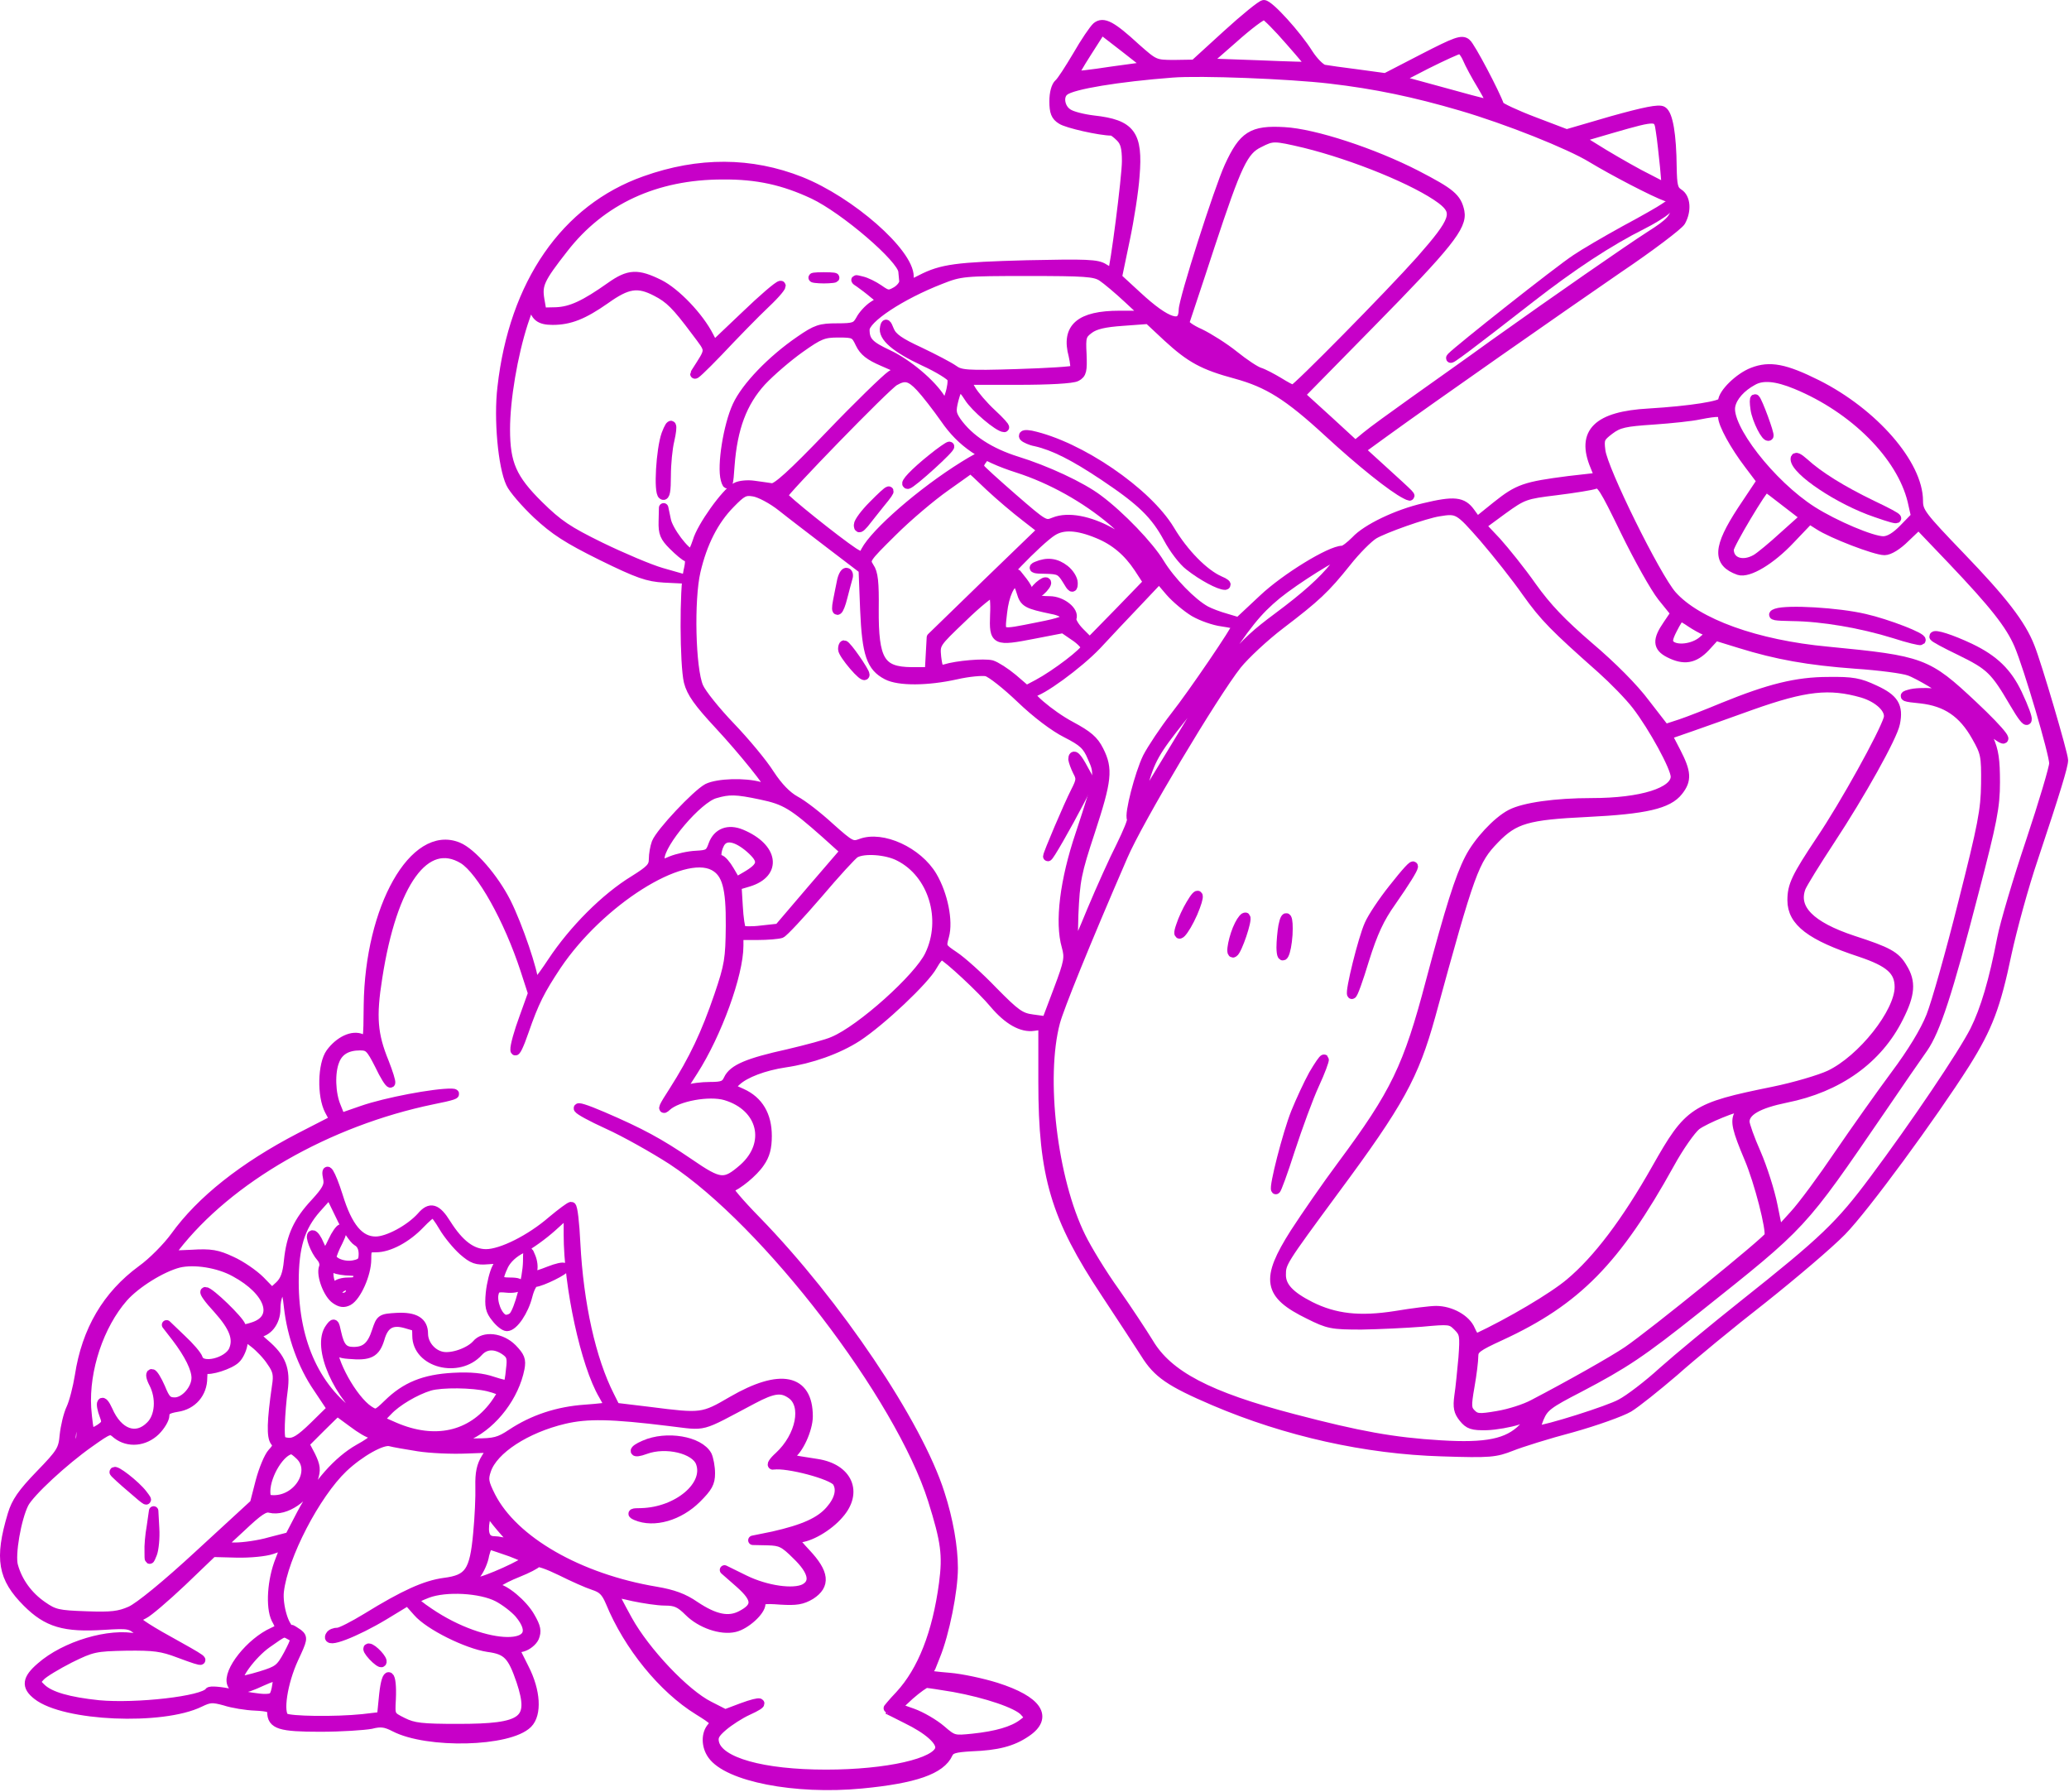 <?xml version="1.0" encoding="UTF-8" standalone="no"?>
<!DOCTYPE svg PUBLIC "-//W3C//DTD SVG 1.1//EN" "http://www.w3.org/Graphics/SVG/1.1/DTD/svg11.dtd">
<svg width="100%" height="100%" viewBox="0 0 656 568" version="1.1" xmlns="http://www.w3.org/2000/svg" xmlns:xlink="http://www.w3.org/1999/xlink" xml:space="preserve" xmlns:serif="http://www.serif.com/" style="fill-rule:evenodd;clip-rule:evenodd;stroke-linejoin:round;stroke-miterlimit:2;">
    <g transform="matrix(0.1,0,0,-0.1,-20.785,782.5)">
        <path d="M4098,7715L3995,7621L3932,7620C3869,7620 3868,7621 3809,7673C3732,7744 3706,7757 3685,7740C3676,7732 3648,7691 3624,7649C3599,7607 3573,7566 3565,7560C3556,7552 3550,7530 3550,7504C3550,7470 3555,7457 3573,7446C3590,7434 3696,7410 3733,7410C3737,7410 3749,7401 3760,7390C3775,7375 3780,7357 3780,7314C3780,7263 3742,6970 3735,6962C3733,6960 3721,6966 3708,6974C3687,6988 3653,6989 3464,6985C3241,6979 3194,6973 3128,6939L3090,6920L3090,6948C3090,7024 2904,7187 2746,7250C2589,7312 2424,7313 2253,7252C2001,7163 1837,6926 1800,6597C1788,6497 1802,6346 1827,6293C1835,6275 1873,6231 1911,6195C1967,6143 2007,6117 2116,6063C2232,6006 2262,5996 2314,5993L2375,5990L2305,6010C2267,6021 2180,6058 2112,6091C2008,6142 1978,6162 1916,6223C1831,6307 1810,6355 1810,6464C1810,6559 1834,6700 1867,6802C1887,6863 1895,6879 1898,6860C1904,6822 1919,6810 1960,6810C2014,6810 2057,6827 2127,6876C2197,6926 2230,6931 2288,6901C2331,6879 2352,6858 2414,6775C2463,6709 2463,6722 2413,6643C2403,6628 2435,6658 2485,6710C2534,6762 2601,6831 2635,6863C2668,6894 2689,6920 2683,6920C2676,6920 2626,6877 2571,6824L2471,6729L2456,6758C2424,6821 2350,6898 2298,6924C2229,6958 2202,6957 2144,6916C2062,6858 2019,6838 1971,6836L1926,6835L1919,6875C1911,6923 1919,6941 1995,7038C2114,7191 2286,7271 2499,7271C2609,7272 2693,7253 2787,7209C2886,7162 3068,7006 3071,6965C3072,6957 3073,6942 3074,6933C3074,6923 3063,6909 3049,6901C3026,6888 3021,6889 2994,6908C2978,6919 2954,6931 2940,6934C2917,6940 2917,6939 2934,6928C2944,6921 2964,6906 2978,6894L3004,6873L2976,6855C2961,6845 2943,6825 2936,6811C2923,6788 2916,6785 2862,6785C2809,6785 2796,6781 2744,6745C2655,6684 2573,6599 2545,6538C2516,6475 2496,6348 2508,6305C2515,6280 2518,6287 2522,6350C2531,6468 2561,6549 2622,6616C2651,6647 2706,6694 2744,6721C2806,6765 2819,6770 2866,6770C2916,6770 2920,6768 2935,6736C2947,6711 2965,6697 3007,6679L3064,6654L3033,6635C3017,6624 2929,6539 2839,6445C2719,6320 2670,6276 2655,6278C2644,6280 2619,6283 2599,6286C2579,6289 2553,6287 2541,6280C2510,6264 2432,6155 2419,6109C2412,6088 2404,6070 2400,6070C2382,6070 2326,6143 2320,6177L2312,6215L2311,6172C2310,6135 2315,6123 2342,6096C2360,6078 2380,6061 2387,6059C2396,6056 2397,6044 2390,6015C2377,5959 2378,5718 2391,5664C2400,5629 2422,5598 2488,5527C2565,5444 2650,5338 2650,5326C2650,5324 2635,5326 2618,5331C2569,5345 2483,5342 2451,5326C2416,5307 2302,5186 2289,5153C2284,5140 2280,5116 2280,5101C2280,5077 2270,5067 2219,5035C2127,4979 2026,4877 1959,4776C1920,4717 1900,4694 1900,4708C1900,4743 1850,4890 1813,4964C1774,5041 1704,5122 1660,5140C1521,5197 1380,4947 1376,4639C1375,4524 1375,4523 1354,4532C1326,4545 1284,4525 1256,4487C1230,4451 1228,4351 1252,4305L1268,4275L1159,4219C980,4126 845,4019 763,3905C739,3872 692,3824 657,3799C548,3719 482,3608 460,3463C454,3426 442,3379 433,3360C424,3341 415,3303 412,3275C408,3229 402,3219 335,3150C278,3091 259,3063 247,3023C205,2883 216,2823 294,2745C358,2681 412,2665 537,2673C619,2678 622,2677 652,2650L683,2621L641,2631C556,2650 414,2608 337,2540C293,2502 290,2479 326,2451C412,2383 722,2370 841,2428C872,2443 881,2444 921,2433C945,2425 989,2418 1017,2417C1059,2415 1070,2411 1070,2398C1070,2358 1096,2350 1223,2350C1290,2350 1362,2355 1384,2359C1415,2367 1430,2365 1459,2350C1563,2296 1822,2302 1881,2361C1911,2391 1907,2464 1870,2536C1854,2568 1840,2596 1840,2596C1840,2597 1851,2601 1865,2604C1879,2608 1896,2621 1902,2634C1910,2654 1908,2666 1889,2699C1866,2740 1806,2790 1780,2790C1753,2790 1792,2817 1850,2840C1880,2852 1907,2866 1910,2871C1914,2876 1947,2864 1986,2845C2024,2826 2071,2805 2090,2799C2118,2790 2129,2779 2143,2746C2200,2607 2310,2472 2422,2403C2475,2370 2479,2366 2465,2350C2446,2329 2446,2290 2466,2262C2515,2192 2729,2150 2939,2170C3108,2186 3191,2215 3214,2266C3221,2281 3235,2285 3288,2288C3369,2291 3417,2303 3461,2333C3533,2381 3498,2434 3366,2476C3321,2490 3255,2504 3218,2507C3180,2510 3150,2514 3150,2515C3150,2516 3161,2543 3174,2576C3203,2647 3230,2782 3230,2854C3230,2920 3215,3007 3188,3090C3118,3311 2860,3694 2606,3955C2552,4010 2513,4056 2519,4058C2546,4067 2597,4109 2617,4139C2634,4163 2640,4187 2640,4224C2640,4289 2613,4335 2560,4359L2520,4377L2543,4398C2570,4423 2630,4446 2697,4456C2779,4468 2864,4498 2926,4538C3002,4588 3140,4718 3165,4764C3176,4784 3189,4799 3195,4797C3212,4791 3323,4688 3360,4643C3404,4591 3448,4566 3486,4572L3515,4576L3515,4395C3515,4097 3554,3966 3714,3725C3765,3648 3821,3562 3839,3534C3878,3471 3917,3444 4057,3384C4287,3286 4539,3230 4780,3223C4933,3218 4949,3220 5000,3240C5030,3252 5116,3279 5192,3299C5267,3320 5348,3349 5372,3363C5395,3377 5460,3429 5516,3477C5571,3526 5697,3630 5796,3707C5894,3785 6007,3881 6047,3922C6118,3994 6335,4290 6439,4454C6511,4569 6536,4635 6571,4803C6588,4881 6625,5017 6655,5105C6726,5318 6750,5397 6750,5415C6750,5434 6666,5720 6644,5774C6616,5846 6557,5922 6423,6061C6300,6189 6290,6202 6290,6237C6290,6353 6148,6516 5969,6606C5867,6657 5819,6666 5765,6645C5723,6629 5670,6578 5670,6552C5670,6539 5568,6523 5436,6515C5273,6506 5220,6454 5265,6347L5279,6312L5182,6301C5043,6283 5022,6276 4953,6221L4891,6171L4870,6200C4845,6235 4819,6238 4723,6215C4637,6195 4541,6149 4506,6111C4489,6094 4471,6080 4464,6080C4426,6080 4284,5993 4213,5926L4135,5853L4095,5865C4073,5871 4044,5882 4031,5889C3987,5913 3920,5982 3885,6039C3852,6094 3760,6190 3690,6242C3636,6283 3523,6335 3432,6363C3346,6390 3281,6432 3241,6488C3224,6513 3223,6522 3232,6558C3238,6581 3246,6600 3250,6600C3255,6600 3268,6584 3280,6565C3299,6534 3374,6470 3392,6470C3396,6470 3378,6490 3352,6514C3326,6538 3297,6572 3287,6589L3269,6620L3435,6620C3532,6620 3609,6624 3621,6631C3638,6640 3640,6650 3638,6702C3635,6757 3637,6764 3661,6782C3680,6796 3709,6803 3768,6807L3849,6813L3910,6756C3983,6689 4023,6667 4127,6639C4229,6611 4293,6571 4420,6454C4522,6360 4623,6279 4665,6258C4689,6246 4687,6248 4588,6338L4521,6399L4594,6452C4747,6563 5158,6850 5337,6973C5441,7043 5530,7111 5537,7123C5556,7157 5553,7198 5530,7212C5513,7223 5510,7236 5509,7295C5508,7398 5497,7462 5479,7473C5468,7480 5423,7471 5319,7442L5175,7400L5070,7440C5012,7462 4964,7485 4962,7490C4949,7528 4870,7678 4857,7688C4843,7700 4824,7693 4721,7640L4601,7578L4513,7590C4465,7596 4416,7603 4405,7605C4394,7608 4372,7630 4356,7655C4319,7714 4232,7810 4215,7810C4208,7810 4155,7767 4098,7715ZM4298,7695C4337,7651 4367,7614 4367,7614C4366,7613 4289,7615 4197,7619L4029,7625L4117,7702C4165,7745 4210,7779 4217,7777C4223,7776 4260,7739 4298,7695ZM3732,7599C3668,7589 3614,7583 3612,7585C3610,7587 3629,7620 3654,7659L3700,7731L3775,7673L3849,7615L3732,7599ZM4860,7640C4867,7623 4888,7584 4907,7553C4925,7522 4939,7496 4937,7494C4935,7492 4887,7504 4830,7520C4772,7536 4705,7554 4680,7561L4635,7572L4730,7621C4782,7647 4830,7669 4836,7669C4842,7670 4853,7656 4860,7640ZM4424,7575C4570,7558 4693,7532 4840,7489C4987,7446 5185,7367 5255,7324C5323,7283 5451,7216 5493,7201C5512,7194 5520,7183 5520,7167C5520,7135 5504,7118 5439,7077C5375,7036 5144,6876 4945,6734C4868,6678 4753,6597 4690,6552C4627,6507 4559,6458 4540,6442L4505,6413L4418,6493L4330,6573L4553,6800C4799,7050 4845,7108 4836,7154C4827,7198 4807,7214 4699,7270C4561,7341 4374,7402 4280,7407C4178,7413 4150,7395 4105,7297C4072,7225 3960,6875 3960,6842C3959,6783 3908,6799 3813,6887L3750,6945L3775,7065C3789,7131 3803,7222 3806,7267C3817,7399 3793,7431 3675,7444C3642,7448 3605,7457 3593,7466C3568,7482 3562,7522 3583,7537C3607,7557 3755,7581 3925,7594C4014,7601 4295,7590 4424,7575ZM5473,7408C5477,7384 5482,7334 5486,7297L5492,7228L5434,7258C5401,7274 5338,7310 5293,7337L5212,7387L5318,7418C5464,7460 5466,7460 5473,7408ZM4345,7371C4503,7332 4699,7252 4778,7193C4832,7152 4823,7126 4712,7000C4614,6890 4318,6590 4308,6590C4303,6590 4283,6601 4262,6614C4242,6626 4214,6641 4201,6645C4188,6649 4152,6673 4121,6698C4090,6723 4041,6754 4012,6768C3982,6781 3961,6797 3964,6803C3966,6810 4003,6919 4044,7045C4130,7305 4150,7348 4200,7372C4243,7394 4247,7394 4345,7371ZM3702,6948C3717,6938 3754,6907 3785,6878L3842,6825L3758,6825C3632,6825 3587,6786 3611,6698C3616,6676 3618,6655 3615,6652C3611,6648 3529,6643 3432,6640C3272,6635 3253,6637 3231,6653C3217,6663 3169,6688 3123,6710C3060,6739 3037,6755 3028,6777C3019,6800 3016,6802 3013,6787C3006,6758 3047,6722 3137,6680C3183,6659 3223,6634 3226,6626C3229,6618 3226,6594 3219,6573L3207,6536L3191,6560C3161,6609 3084,6673 3024,6701C2964,6729 2950,6743 2950,6780C2950,6815 3064,6890 3190,6939C3253,6964 3264,6965 3466,6965C3648,6965 3679,6963 3702,6948ZM3991,6754C4056,6721 4127,6670 4108,6670C4083,6670 3975,6728 3950,6755C3920,6787 3928,6786 3991,6754ZM3126,6598C3143,6580 3178,6535 3204,6498C3257,6421 3322,6377 3435,6341C3541,6307 3650,6246 3735,6174C3812,6108 3887,6010 3875,5991C3864,5972 3852,5979 3845,6011C3823,6108 3640,6207 3550,6170C3521,6158 3518,6160 3420,6245C3365,6293 3317,6336 3314,6342C3311,6347 3314,6357 3320,6365C3343,6393 3313,6380 3239,6332C3103,6243 2964,6117 2948,6068C2945,6059 2936,6060 2914,6074C2861,6109 2691,6245 2690,6254C2690,6265 3017,6602 3044,6617C3077,6636 3094,6632 3126,6598ZM5903,6606C6087,6530 6236,6381 6271,6237L6282,6188L6244,6149C6219,6123 6197,6110 6179,6110C6143,6110 6025,6160 5954,6205C5822,6289 5680,6472 5695,6539C5701,6568 5728,6598 5765,6618C5796,6636 5840,6632 5903,6606ZM5670,6505C5670,6481 5708,6412 5753,6353L5793,6300L5731,6207C5654,6089 5651,6042 5721,6017C5751,6007 5822,6049 5884,6115L5945,6179L5975,6160C6016,6133 6154,6080 6183,6080C6198,6080 6224,6096 6249,6121L6291,6161L6398,6049C6530,5910 6581,5846 6609,5781C6639,5711 6720,5436 6720,5405C6720,5391 6687,5280 6646,5157C6605,5035 6564,4897 6555,4850C6529,4715 6502,4624 6469,4558C6431,4483 6280,4259 6150,4085C6042,3940 5992,3892 5735,3688C5642,3614 5527,3519 5480,3477C5434,3435 5374,3389 5347,3375C5310,3354 5110,3291 5078,3290C5075,3290 5079,3308 5088,3330C5103,3365 5116,3375 5215,3426C5358,3501 5411,3536 5588,3677C5927,3947 5917,3936 6171,4307C6228,4391 6289,4479 6306,4503C6345,4560 6383,4674 6466,4995C6525,5221 6534,5267 6534,5345C6534,5416 6530,5445 6513,5483L6491,5530L6526,5504C6593,5452 6558,5500 6463,5589C6318,5725 6303,5731 6003,5760C5776,5781 5588,5849 5509,5938C5458,5996 5290,6336 5283,6396C5278,6434 5281,6439 5311,6462C5340,6484 5360,6488 5450,6494C5508,6498 5573,6505 5595,6510C5657,6522 5670,6521 5670,6505ZM3345,6284C3378,6253 3429,6210 3459,6187L3513,6145L3337,5975L3161,5804L3158,5750L3155,5695L3098,5695C2999,5696 2978,5731 2979,5894C2980,5978 2977,6009 2964,6027C2949,6051 2950,6053 3037,6139C3085,6187 3161,6251 3205,6282C3249,6313 3285,6339 3285,6339C3286,6340 3313,6315 3345,6284ZM5478,5933L5520,5881L5495,5844C5462,5796 5463,5774 5500,5755C5547,5731 5579,5736 5615,5774L5647,5809L5725,5785C5841,5749 5941,5731 6091,5720C6166,5715 6242,5705 6261,5698C6289,5689 6380,5634 6380,5627C6380,5626 6360,5626 6335,5628C6310,5630 6277,5629 6262,5624C6239,5618 6245,5615 6298,5610C6379,5601 6432,5565 6474,5490C6503,5439 6505,5429 6504,5340C6503,5257 6494,5209 6431,4961C6392,4805 6346,4643 6330,4603C6311,4555 6270,4488 6217,4417C6171,4355 6091,4242 6039,4166C5987,4089 5923,4002 5896,3973L5846,3918L5829,4002C5820,4048 5796,4123 5776,4169C5756,4214 5740,4259 5740,4269C5740,4302 5782,4326 5870,4344C6036,4377 6162,4467 6228,4600C6265,4673 6268,4712 6240,4757C6218,4795 6194,4808 6083,4844C5947,4889 5893,4944 5918,5011C5923,5024 5965,5092 6011,5162C6106,5306 6209,5490 6217,5532C6228,5586 6213,5610 6152,5638C6103,5661 6082,5665 6005,5664C5904,5664 5817,5642 5672,5583C5624,5563 5563,5539 5536,5530L5487,5514L5425,5594C5388,5644 5318,5714 5246,5775C5159,5850 5113,5898 5065,5965C5030,6015 4979,6078 4953,6107L4904,6159L4972,6209C5037,6256 5044,6258 5142,6270C5199,6277 5254,6286 5265,6290C5283,6297 5293,6281 5361,6141C5403,6055 5455,5962 5478,5933ZM5870,6233L5931,6186L5864,6126C5827,6092 5788,6060 5776,6053C5733,6028 5690,6043 5690,6083C5690,6099 5798,6279 5807,6280C5809,6280 5837,6259 5870,6233ZM2687,6218C2717,6194 2788,6140 2844,6097L2945,6020L2950,5892C2956,5751 2970,5711 3020,5685C3058,5665 3149,5666 3239,5686C3278,5695 3322,5699 3336,5696C3351,5692 3399,5654 3444,5611C3494,5563 3551,5520 3589,5501C3642,5474 3655,5462 3671,5424C3695,5371 3694,5366 3633,5181C3583,5033 3567,4901 3589,4825C3599,4789 3597,4776 3563,4686L3526,4588L3482,4594C3443,4599 3428,4610 3356,4683C3312,4729 3256,4779 3233,4794C3193,4821 3192,4822 3202,4858C3215,4905 3198,4989 3164,5047C3118,5125 3005,5177 2937,5151C2910,5141 2904,5144 2839,5202C2801,5237 2752,5275 2729,5287C2702,5302 2675,5330 2648,5371C2626,5406 2570,5473 2524,5521C2477,5570 2432,5626 2423,5647C2398,5704 2393,5924 2414,6014C2435,6104 2471,6175 2523,6228C2560,6266 2569,6271 2598,6266C2617,6263 2657,6242 2687,6218ZM4912,6121C4955,6071 5016,5994 5048,5948C5105,5868 5137,5836 5286,5704C5324,5670 5374,5619 5397,5589C5450,5520 5520,5392 5520,5363C5520,5314 5413,5280 5255,5280C5140,5280 5040,5266 4998,5244C4954,5221 4894,5156 4867,5103C4836,5043 4805,4944 4744,4715C4672,4441 4632,4359 4462,4130C4415,4067 4348,3970 4313,3916C4219,3768 4227,3722 4358,3658C4420,3627 4431,3625 4525,3625C4580,3626 4666,3630 4716,3634C4803,3642 4808,3642 4830,3620C4851,3599 4852,3591 4847,3521C4843,3479 4838,3425 4834,3400C4829,3363 4832,3350 4848,3330C4865,3309 4876,3305 4922,3306C4951,3307 4995,3315 5020,3323C5044,3332 5066,3338 5068,3336C5070,3334 5055,3316 5036,3297C4988,3249 4921,3235 4775,3244C4625,3253 4516,3273 4310,3327C4038,3398 3911,3465 3850,3568C3831,3599 3783,3672 3743,3729C3702,3786 3654,3865 3635,3904C3545,4086 3507,4409 3554,4585C3566,4630 3647,4831 3768,5110C3816,5223 4057,5626 4130,5718C4155,5749 4217,5807 4267,5845C4381,5932 4409,5958 4477,6043C4507,6081 4546,6120 4564,6131C4596,6150 4725,6196 4770,6203C4830,6213 4834,6210 4912,6121ZM3689,6133C3743,6111 3784,6076 3818,6025L3848,5979L3756,5884L3663,5789L3632,5820C3615,5837 3603,5857 3606,5865C3615,5887 3574,5920 3536,5920C3493,5920 3470,5929 3470,5945C3470,5952 3461,5968 3451,5981L3432,6005L3408,5983C3395,5970 3377,5960 3370,5960C3353,5960 3501,6114 3545,6141C3578,6162 3624,6160 3689,6133ZM4441,6031C4402,5982 4348,5934 4258,5867C4134,5775 4100,5732 3928,5446C3868,5347 3818,5264 3815,5262C3813,5259 3820,5290 3831,5331C3854,5416 3870,5444 3954,5549C3987,5591 4038,5661 4067,5705C4158,5844 4193,5888 4256,5940C4315,5988 4446,6070 4463,6070C4468,6070 4458,6053 4441,6031ZM3994,5885C4018,5871 4058,5857 4083,5854C4109,5850 4130,5846 4130,5843C4130,5832 3990,5626 3934,5555C3899,5510 3860,5451 3846,5424C3821,5373 3787,5242 3796,5229C3799,5224 3783,5186 3762,5143C3740,5100 3699,5009 3670,4940C3642,4871 3616,4813 3613,4810C3610,4807 3610,4859 3612,4925C3617,5035 3621,5057 3665,5190C3718,5352 3722,5387 3692,5446C3676,5478 3657,5494 3603,5523C3537,5558 3453,5630 3479,5630C3505,5630 3627,5719 3685,5780C3718,5816 3776,5877 3814,5917L3883,5990L3917,5950C3936,5928 3971,5899 3994,5885ZM3446,5948C3456,5914 3464,5910 3545,5893C3568,5889 3586,5879 3588,5870C3590,5859 3569,5851 3502,5838C3371,5812 3378,5809 3386,5883C3392,5938 3411,5980 3430,5980C3434,5980 3441,5965 3446,5948ZM3362,5876C3359,5793 3363,5791 3486,5815L3579,5833L3614,5809C3634,5796 3650,5779 3650,5772C3650,5759 3556,5687 3498,5656L3462,5637L3419,5674C3395,5694 3365,5713 3352,5717C3328,5723 3242,5716 3204,5704C3185,5699 3182,5703 3177,5742C3173,5785 3173,5785 3259,5867C3306,5913 3350,5948 3355,5946C3361,5944 3364,5914 3362,5876ZM5568,5852C5583,5842 5604,5830 5615,5826C5634,5819 5634,5817 5607,5794C5577,5768 5522,5762 5503,5781C5494,5790 5496,5802 5511,5831C5522,5853 5533,5870 5536,5870C5539,5870 5554,5862 5568,5852ZM6113,5628C6166,5612 6203,5576 6195,5547C6180,5497 6056,5273 5981,5162C5903,5045 5890,5018 5890,4971C5890,4903 5949,4858 6107,4806C6199,4775 6230,4748 6230,4696C6230,4615 6112,4466 6009,4417C5979,4403 5899,4379 5830,4365C5579,4314 5563,4303 5460,4121C5364,3951 5273,3831 5186,3758C5133,3713 4996,3632 4889,3582C4885,3581 4877,3593 4870,3609C4856,3643 4807,3670 4761,3670C4744,3670 4686,3663 4633,3654C4518,3636 4440,3645 4362,3684C4297,3717 4270,3746 4270,3783C4270,3822 4271,3824 4439,4052C4645,4330 4691,4414 4744,4605C4870,5066 4882,5098 4947,5165C5009,5229 5051,5241 5239,5250C5425,5259 5497,5276 5529,5317C5557,5352 5555,5377 5522,5441L5494,5495L5569,5521C5611,5536 5697,5566 5760,5589C5932,5650 6008,5658 6113,5628ZM2621,5305C2698,5289 2722,5274 2826,5182L2887,5127L2782,5005L2677,4882L2622,4876C2592,4872 2563,4873 2559,4877C2555,4881 2550,4915 2548,4952L2544,5018L2581,5029C2673,5057 2661,5138 2558,5181C2517,5198 2483,5185 2469,5147C2459,5118 2453,5115 2415,5113C2391,5112 2356,5104 2336,5096C2301,5081 2300,5081 2300,5104C2300,5152 2420,5294 2475,5309C2519,5322 2541,5322 2621,5305ZM2586,5136C2630,5097 2628,5079 2573,5047L2542,5029L2521,5065C2510,5084 2496,5100 2490,5100C2477,5100 2477,5126 2490,5151C2506,5180 2542,5174 2586,5136ZM3059,5110C3166,5056 3210,4911 3155,4797C3121,4725 2937,4560 2850,4524C2831,4515 2766,4498 2707,4484C2580,4456 2532,4436 2517,4403C2508,4384 2499,4380 2459,4380C2433,4380 2400,4376 2386,4370C2363,4362 2364,4366 2406,4430C2481,4547 2550,4736 2550,4827L2550,4860L2609,4860C2642,4860 2675,4863 2684,4866C2692,4869 2745,4926 2801,4991C2857,5057 2910,5115 2919,5120C2946,5136 3019,5131 3059,5110ZM1677,5101C1734,5065 1820,4912 1873,4750L1897,4676L1869,4598C1853,4555 1840,4509 1841,4497C1841,4485 1854,4511 1869,4555C1902,4650 1920,4685 1973,4765C2110,4968 2371,5133 2471,5080C2512,5058 2525,5012 2524,4890C2523,4785 2520,4765 2487,4668C2446,4548 2408,4467 2343,4365C2311,4316 2305,4302 2322,4318C2356,4349 2456,4367 2508,4352C2626,4317 2654,4200 2565,4121C2505,4069 2491,4070 2392,4138C2298,4202 2239,4234 2118,4286C2006,4334 2022,4312 2136,4260C2189,4236 2280,4185 2339,4147C2639,3950 3061,3399 3165,3070C3206,2939 3212,2896 3200,2805C3179,2647 3132,2528 3061,2451C3038,2427 3021,2406 3022,2406C3024,2405 3051,2392 3082,2376C3152,2342 3192,2306 3188,2282C3180,2236 3020,2200 2827,2200C2625,2200 2488,2239 2473,2299C2468,2319 2474,2330 2501,2353C2520,2369 2554,2391 2578,2402C2638,2429 2625,2435 2560,2411L2507,2391L2456,2417C2380,2455 2254,2588 2198,2689C2172,2736 2152,2775 2153,2776C2154,2777 2182,2772 2215,2764C2248,2757 2294,2750 2316,2750C2350,2750 2364,2744 2392,2716C2430,2678 2494,2656 2537,2666C2572,2674 2620,2718 2620,2741C2620,2755 2629,2757 2683,2753C2733,2750 2751,2753 2778,2769C2826,2800 2822,2838 2764,2900C2723,2944 2720,2950 2739,2950C2773,2950 2834,2985 2868,3025C2929,3094 2896,3170 2798,3185C2704,3199 2695,3202 2713,3212C2739,3226 2770,3294 2770,3335C2770,3454 2682,3472 2530,3384C2436,3329 2432,3329 2267,3350L2159,3363L2141,3399C2082,3515 2043,3691 2033,3883C2030,3947 2024,4000 2019,4000C2015,4000 1988,3980 1958,3955C1890,3896 1798,3850 1749,3850C1704,3850 1664,3880 1623,3945C1592,3995 1572,4001 1544,3968C1508,3928 1438,3890 1399,3890C1347,3890 1310,3935 1280,4033C1257,4106 1237,4138 1248,4085C1251,4065 1242,4049 1207,4011C1153,3953 1131,3906 1123,3828C1119,3786 1111,3765 1094,3749L1070,3727L1033,3765C1012,3786 971,3814 942,3827C897,3848 877,3852 815,3848L742,3845L762,3870C932,4089 1246,4270 1580,4339C1641,4351 1662,4358 1640,4359C1586,4360 1432,4331 1357,4305L1288,4281L1274,4316C1256,4358 1254,4425 1269,4462C1281,4494 1308,4510 1349,4510C1377,4510 1383,4504 1411,4449C1427,4415 1443,4390 1446,4392C1448,4395 1439,4424 1426,4457C1390,4545 1385,4601 1405,4726C1452,5029 1557,5174 1677,5101ZM5721,4292C5709,4270 5715,4244 5753,4154C5785,4079 5824,3926 5817,3906C5811,3891 5450,3598 5368,3542C5324,3512 5184,3433 5069,3373C5043,3359 4993,3343 4956,3337C4898,3327 4888,3328 4873,3343C4858,3358 4857,3367 4868,3430C4875,3469 4880,3512 4880,3526C4880,3548 4891,3556 4965,3590C5206,3701 5332,3829 5502,4136C5531,4189 5569,4243 5586,4257C5614,4278 5720,4321 5728,4315C5730,4313 5727,4303 5721,4292ZM1340,3890C1353,3883 1360,3869 1360,3850C1360,3827 1355,3820 1331,3815C1300,3808 1260,3823 1260,3841C1260,3846 1269,3869 1280,3890C1291,3912 1296,3930 1291,3930C1286,3930 1273,3912 1263,3890C1253,3868 1242,3850 1239,3850C1235,3850 1227,3864 1220,3880C1213,3897 1204,3910 1199,3910C1188,3910 1207,3860 1226,3839C1234,3830 1238,3816 1234,3807C1225,3783 1248,3722 1272,3706C1288,3695 1298,3694 1312,3701C1338,3715 1370,3786 1370,3833C1370,3868 1372,3870 1400,3870C1441,3870 1497,3900 1539,3944C1558,3964 1577,3980 1581,3980C1585,3980 1600,3960 1614,3936C1628,3912 1656,3878 1676,3860C1707,3833 1719,3829 1755,3832L1798,3835L1783,3806C1775,3791 1766,3755 1763,3726C1759,3684 1762,3670 1780,3648C1792,3632 1808,3620 1815,3620C1836,3620 1869,3669 1881,3717C1887,3741 1897,3760 1904,3760C1924,3761 2003,3800 1997,3806C1994,3810 1973,3805 1950,3796C1899,3776 1891,3776 1896,3798C1899,3807 1897,3826 1891,3840C1882,3863 1881,3862 1881,3825C1880,3772 1853,3669 1835,3651C1828,3644 1814,3640 1806,3643C1785,3651 1767,3698 1774,3725C1778,3742 1785,3745 1814,3742C1832,3740 1851,3743 1854,3749C1859,3756 1849,3760 1826,3760C1786,3760 1783,3767 1805,3814C1815,3834 1836,3854 1863,3867C1886,3878 1929,3909 1958,3935L2010,3982L2010,3911C2010,3748 2064,3498 2121,3402C2131,3384 2140,3368 2140,3366C2140,3364 2105,3360 2063,3357C1976,3351 1898,3325 1830,3280C1791,3254 1776,3250 1715,3250L1645,3251L1697,3276C1773,3313 1839,3400 1856,3487C1861,3514 1857,3524 1832,3550C1797,3585 1742,3591 1719,3563C1697,3538 1641,3518 1609,3525C1576,3532 1550,3564 1550,3597C1550,3635 1523,3651 1466,3648C1416,3645 1415,3644 1402,3605C1387,3558 1367,3540 1329,3540C1297,3540 1285,3554 1275,3599C1268,3632 1267,3633 1254,3615C1210,3556 1281,3395 1383,3320C1442,3277 1414,3283 1344,3328C1212,3413 1140,3566 1140,3761C1140,3872 1159,3935 1211,3994L1253,4041L1287,3971C1305,3932 1330,3896 1340,3890ZM953,3792C1064,3732 1093,3646 1012,3619C982,3609 975,3610 972,3621C966,3640 873,3730 859,3730C853,3730 870,3706 898,3676C950,3618 964,3581 948,3544C930,3505 846,3485 836,3518C833,3528 809,3556 783,3580L736,3625L767,3585C808,3531 830,3486 830,3457C830,3421 794,3380 762,3380C739,3380 732,3388 717,3425C706,3450 694,3470 689,3470C684,3470 686,3457 695,3440C719,3394 715,3334 685,3305C640,3259 582,3280 550,3354C531,3396 522,3381 539,3336C547,3315 545,3309 524,3295C510,3286 496,3281 493,3284C490,3287 485,3322 482,3362C475,3483 522,3624 599,3712C639,3757 720,3807 774,3821C823,3833 901,3821 953,3792ZM1318,3796C1341,3795 1349,3791 1345,3782C1342,3774 1340,3766 1340,3764C1340,3762 1327,3760 1311,3760C1294,3760 1278,3755 1274,3749C1265,3734 1250,3758 1250,3789C1250,3807 1254,3811 1268,3804C1277,3800 1300,3796 1318,3796ZM1320,3736C1320,3717 1303,3707 1283,3714C1271,3719 1270,3723 1280,3735C1296,3754 1320,3754 1320,3736ZM1123,3682C1133,3591 1167,3496 1216,3425L1260,3359L1204,3304C1160,3261 1141,3250 1121,3252C1096,3255 1095,3258 1096,3310C1097,3340 1101,3389 1105,3417C1114,3484 1100,3520 1047,3565C1022,3586 1013,3600 1022,3600C1055,3600 1082,3634 1082,3675C1082,3713 1094,3740 1110,3740C1114,3740 1120,3714 1123,3682ZM1527,3620C1529,3620 1530,3607 1530,3591C1530,3504 1662,3470 1725,3540C1747,3564 1778,3565 1809,3544C1829,3530 1832,3521 1827,3483C1825,3459 1821,3437 1818,3435C1816,3433 1794,3438 1770,3446C1738,3457 1701,3461 1645,3458C1553,3453 1494,3429 1438,3374C1403,3340 1400,3339 1377,3354C1326,3388 1258,3509 1261,3564C1262,3582 1263,3582 1269,3560C1274,3540 1283,3534 1314,3532C1380,3526 1398,3536 1412,3581C1425,3628 1450,3642 1495,3629C1511,3624 1526,3620 1527,3620ZM1068,3509C1088,3481 1091,3467 1085,3430C1069,3319 1068,3270 1080,3255C1089,3244 1088,3237 1071,3219C1060,3207 1043,3166 1033,3128L1015,3058L841,2898C734,2799 649,2730 622,2718C586,2702 561,2699 481,2702C392,2705 379,2708 342,2734C297,2765 264,2810 250,2861C240,2896 260,3011 284,3059C303,3095 410,3194 491,3251C556,3297 557,3297 579,3278C615,3250 666,3255 701,3289C717,3305 730,3327 730,3338C730,3353 739,3359 769,3364C818,3371 850,3409 850,3457C850,3476 854,3489 858,3486C871,3478 937,3499 955,3517C964,3525 974,3545 977,3561L983,3591L1014,3567C1031,3554 1056,3528 1068,3509ZM1756,3429C1780,3423 1800,3415 1800,3411C1800,3407 1789,3389 1776,3371C1702,3272 1587,3246 1459,3301L1409,3323L1437,3352C1465,3382 1524,3417 1570,3431C1608,3442 1706,3441 1756,3429ZM2717,3405C2766,3371 2747,3272 2678,3208C2660,3192 2652,3179 2660,3181C2703,3188 2848,3150 2862,3127C2877,3103 2869,3070 2840,3037C2808,3000 2756,2977 2659,2955L2595,2942L2642,2941C2683,2940 2694,2935 2734,2895C2786,2845 2794,2808 2759,2789C2724,2771 2637,2783 2568,2817L2505,2848L2554,2805C2609,2756 2610,2731 2558,2704C2518,2683 2474,2692 2411,2734C2375,2759 2341,2771 2288,2780C2043,2821 1836,2940 1764,3081C1742,3125 1740,3136 1750,3165C1772,3230 1875,3297 1997,3326C2070,3343 2145,3342 2331,3319C2450,3305 2420,3297 2594,3389C2660,3424 2686,3427 2717,3405ZM459,3253C437,3227 428,3239 435,3288C445,3355 453,3362 462,3311C467,3282 466,3262 459,3253ZM1326,3315C1351,3296 1378,3280 1386,3280C1414,3280 1399,3261 1346,3232C1279,3194 1214,3120 1164,3026L1126,2953L1064,2937C1030,2927 980,2920 953,2920L905,2921L974,2985C1027,3035 1047,3049 1064,3044C1113,3032 1181,3079 1201,3137C1210,3165 1209,3177 1193,3210L1173,3248L1224,3299C1252,3327 1276,3350 1277,3350C1279,3350 1300,3334 1326,3315ZM1534,3239C1572,3233 1640,3230 1686,3232L1769,3235L1749,3203C1734,3179 1729,3155 1730,3113C1731,3081 1728,3014 1723,2963C1712,2842 1695,2818 1617,2808C1557,2800 1490,2770 1370,2696C1329,2671 1288,2650 1279,2650C1269,2650 1258,2646 1255,2640C1238,2612 1334,2649 1427,2705L1501,2750L1532,2715C1569,2672 1689,2613 1755,2603C1816,2595 1832,2578 1860,2496C1902,2369 1871,2345 1660,2345C1545,2345 1519,2348 1485,2365C1445,2385 1445,2385 1448,2438C1452,2523 1434,2536 1425,2453L1418,2383L1358,2376C1270,2367 1127,2369 1111,2379C1089,2393 1104,2491 1139,2567C1168,2629 1169,2633 1153,2646C1143,2653 1132,2660 1129,2660C1110,2661 1088,2736 1093,2780C1106,2892 1208,3088 1296,3172C1348,3221 1420,3262 1445,3255C1456,3252 1496,3245 1534,3239ZM1160,3210C1209,3161 1154,3070 1076,3070C1054,3070 1050,3075 1050,3098C1051,3152 1098,3228 1133,3230C1137,3230 1149,3221 1160,3210ZM1824,2952L1855,2919L1827,2929C1811,2935 1788,2940 1775,2940C1747,2940 1738,2962 1746,3006L1752,3040L1773,3012C1784,2997 1807,2970 1824,2952ZM1096,2880C1070,2816 1065,2730 1083,2693C1099,2664 1098,2662 1074,2651C1002,2619 928,2525 943,2487C952,2464 976,2466 1038,2495C1066,2508 1090,2515 1090,2511C1090,2506 1087,2488 1084,2471C1078,2444 1073,2440 1046,2440C1029,2440 984,2447 946,2455C907,2463 874,2466 871,2461C853,2433 640,2409 521,2420C425,2430 367,2447 340,2472C320,2491 319,2493 336,2511C346,2522 388,2547 429,2568C500,2603 510,2605 608,2607C696,2608 721,2605 776,2584C867,2550 867,2554 775,2605C682,2656 640,2683 640,2691C640,2694 651,2702 664,2708C677,2714 731,2760 785,2811L882,2904L958,2902C1001,2901 1050,2906 1070,2913C1089,2920 1107,2925 1109,2924C1111,2922 1105,2902 1096,2880ZM1828,2905C1856,2894 1880,2884 1879,2881C1878,2870 1745,2810 1722,2810L1699,2810L1718,2835C1729,2849 1741,2876 1744,2896C1749,2917 1756,2930 1763,2927C1770,2925 1799,2915 1828,2905ZM1786,2762C1809,2750 1839,2727 1854,2710C1955,2589 1747,2591 1568,2713C1541,2731 1520,2748 1520,2752C1520,2755 1539,2765 1563,2774C1621,2796 1732,2790 1786,2762ZM1130,2640C1147,2631 1147,2628 1122,2580C1097,2534 1090,2529 1035,2512C1002,2502 972,2495 967,2497C951,2506 1006,2581 1054,2615C1111,2655 1106,2653 1130,2640ZM3232,2476C3336,2457 3434,2424 3456,2399C3474,2379 3474,2378 3450,2360C3419,2337 3368,2322 3292,2314C3233,2308 3230,2308 3192,2341C3170,2360 3129,2384 3101,2394L3050,2412L3092,2451C3116,2472 3140,2489 3145,2489C3151,2489 3190,2483 3232,2476Z" style="fill:rgb(199,0,200);fill-rule:nonzero;stroke:rgb(199,0,200);stroke-width:30px;"/>
    </g>
    <g transform="matrix(0.1,0,0,-0.1,-20.785,782.5)">
        <path d="M5485,7166C5474,7158 5418,7126 5360,7095C5302,7063 5233,7023 5205,7004C5150,6968 4834,6718 4810,6693C4792,6673 4880,6740 5061,6881C5192,6983 5309,7060 5415,7113C5443,7127 5476,7147 5490,7159C5518,7182 5515,7187 5485,7166Z" style="fill:rgb(199,0,200);fill-rule:nonzero;stroke:rgb(199,0,200);stroke-width:30px;"/>
    </g>
    <g transform="matrix(0.1,0,0,-0.1,-20.785,782.5)">
        <path d="M3163,6371C3108,6327 3073,6290 3086,6290C3097,6290 3228,6409 3218,6410C3215,6410 3190,6393 3163,6371Z" style="fill:rgb(199,0,200);fill-rule:nonzero;stroke:rgb(199,0,200);stroke-width:30px;"/>
    </g>
    <g transform="matrix(0.1,0,0,-0.1,-20.785,782.5)">
        <path d="M2976,6223C2951,6198 2930,6170 2930,6161C2930,6148 2934,6150 2948,6166C2957,6178 2980,6206 2998,6229C3043,6283 3033,6281 2976,6223Z" style="fill:rgb(199,0,200);fill-rule:nonzero;stroke:rgb(199,0,200);stroke-width:30px;"/>
    </g>
    <g transform="matrix(0.1,0,0,-0.1,-20.785,782.5)">
        <path d="M5773,6528C5778,6494 5808,6435 5816,6443C5820,6447 5781,6553 5773,6560C5770,6563 5770,6548 5773,6528Z" style="fill:rgb(199,0,200);fill-rule:nonzero;stroke:rgb(199,0,200);stroke-width:30px;"/>
    </g>
    <g transform="matrix(0.1,0,0,-0.1,-20.785,782.5)">
        <path d="M5900,6370C5900,6333 6040,6239 6156,6200C6247,6168 6242,6177 6143,6224C6046,6271 5974,6316 5928,6358C5910,6374 5900,6379 5900,6370Z" style="fill:rgb(199,0,200);fill-rule:nonzero;stroke:rgb(199,0,200);stroke-width:30px;"/>
    </g>
    <g transform="matrix(0.1,0,0,-0.1,-20.785,782.5)">
        <path d="M5840,5881C5821,5874 5835,5872 5891,5871C5985,5870 6109,5849 6215,5816C6258,5802 6296,5793 6298,5795C6307,5803 6191,5848 6120,5864C6035,5884 5875,5893 5840,5881Z" style="fill:rgb(199,0,200);fill-rule:nonzero;stroke:rgb(199,0,200);stroke-width:30px;"/>
    </g>
    <g transform="matrix(0.1,0,0,-0.1,-20.785,782.5)">
        <path d="M6340,5807C6340,5804 6377,5784 6423,5762C6519,5715 6533,5701 6595,5595C6644,5511 6649,5530 6604,5626C6572,5693 6530,5734 6455,5770C6394,5799 6340,5816 6340,5807Z" style="fill:rgb(199,0,200);fill-rule:nonzero;stroke:rgb(199,0,200);stroke-width:30px;"/>
    </g>
    <g transform="matrix(0.1,0,0,-0.1,-20.785,782.5)">
        <path d="M2876,5980C2873,5964 2867,5937 2864,5920C2855,5875 2868,5884 2880,5933C2886,5956 2893,5983 2896,5993C2899,6002 2897,6010 2891,6010C2886,6010 2879,5997 2876,5980Z" style="fill:rgb(199,0,200);fill-rule:nonzero;stroke:rgb(199,0,200);stroke-width:30px;"/>
    </g>
    <g transform="matrix(0.1,0,0,-0.1,-20.785,782.5)">
        <path d="M2880,5767C2880,5751 2949,5670 2950,5686C2950,5696 2892,5780 2884,5780C2882,5780 2880,5774 2880,5767Z" style="fill:rgb(199,0,200);fill-rule:nonzero;stroke:rgb(199,0,200);stroke-width:30px;"/>
    </g>
    <g transform="matrix(0.1,0,0,-0.1,-20.785,782.5)">
        <path d="M3610,5418C3611,5411 3617,5394 3624,5380C3636,5358 3636,5351 3618,5316C3595,5271 3530,5118 3530,5110C3531,5103 3592,5210 3632,5287L3664,5349L3644,5385C3623,5425 3610,5438 3610,5418Z" style="fill:rgb(199,0,200);fill-rule:nonzero;stroke:rgb(199,0,200);stroke-width:30px;"/>
    </g>
    <g transform="matrix(0.1,0,0,-0.1,-20.785,782.5)">
        <path d="M4625,5008C4593,4968 4559,4917 4549,4894C4529,4850 4487,4680 4494,4673C4497,4670 4515,4720 4534,4783C4561,4869 4582,4914 4619,4966C4709,5095 4713,5120 4625,5008Z" style="fill:rgb(199,0,200);fill-rule:nonzero;stroke:rgb(199,0,200);stroke-width:30px;"/>
    </g>
    <g transform="matrix(0.1,0,0,-0.1,-20.785,782.5)">
        <path d="M3983,4958C3972,4940 3958,4910 3952,4891C3933,4838 3963,4870 3990,4931C4015,4990 4011,5006 3983,4958Z" style="fill:rgb(199,0,200);fill-rule:nonzero;stroke:rgb(199,0,200);stroke-width:30px;"/>
    </g>
    <g transform="matrix(0.1,0,0,-0.1,-20.785,782.5)">
        <path d="M4137,4893C4119,4858 4107,4797 4119,4805C4131,4812 4164,4910 4157,4917C4154,4919 4145,4909 4137,4893Z" style="fill:rgb(199,0,200);fill-rule:nonzero;stroke:rgb(199,0,200);stroke-width:30px;"/>
    </g>
    <g transform="matrix(0.1,0,0,-0.1,-20.785,782.5)">
        <path d="M4276,4889C4273,4872 4270,4841 4270,4821C4271,4769 4287,4802 4291,4862C4294,4918 4285,4934 4276,4889Z" style="fill:rgb(199,0,200);fill-rule:nonzero;stroke:rgb(199,0,200);stroke-width:30px;"/>
    </g>
    <g transform="matrix(0.1,0,0,-0.1,-20.785,782.5)">
        <path d="M4372,4418C4356,4389 4331,4335 4316,4298C4289,4230 4246,4061 4253,4054C4255,4052 4276,4109 4299,4181C4323,4254 4357,4347 4376,4388C4395,4429 4408,4465 4406,4467C4404,4469 4389,4447 4372,4418Z" style="fill:rgb(199,0,200);fill-rule:nonzero;stroke:rgb(199,0,200);stroke-width:30px;"/>
    </g>
    <g transform="matrix(0.1,0,0,-0.1,-20.785,782.5)">
        <path d="M3495,6030C3480,6024 3487,6021 3523,6021C3565,6020 3572,6017 3590,5988C3607,5959 3610,5958 3610,5977C3610,5989 3598,6008 3584,6019C3556,6041 3528,6044 3495,6030Z" style="fill:rgb(199,0,200);fill-rule:nonzero;stroke:rgb(199,0,200);stroke-width:30px;"/>
    </g>
    <g transform="matrix(0.1,0,0,-0.1,-20.785,782.5)">
        <path d="M3495,5960C3485,5949 3481,5940 3487,5940C3492,5940 3505,5949 3515,5960C3525,5971 3529,5980 3523,5980C3518,5980 3505,5971 3495,5960Z" style="fill:rgb(199,0,200);fill-rule:nonzero;stroke:rgb(199,0,200);stroke-width:30px;"/>
    </g>
    <g transform="matrix(0.1,0,0,-0.1,-20.785,782.5)">
        <path d="M570,3158C570,3156 596,3132 628,3105C676,3063 681,3061 660,3088C638,3117 570,3170 570,3158Z" style="fill:rgb(199,0,200);fill-rule:nonzero;stroke:rgb(199,0,200);stroke-width:30px;"/>
    </g>
    <g transform="matrix(0.1,0,0,-0.1,-20.785,782.5)">
        <path d="M688,2986C683,2959 680,2923 681,2906C681,2876 681,2875 691,2900C696,2913 700,2949 698,2980L695,3035L688,2986Z" style="fill:rgb(199,0,200);fill-rule:nonzero;stroke:rgb(199,0,200);stroke-width:30px;"/>
    </g>
    <g transform="matrix(0.1,0,0,-0.1,-20.785,782.5)">
        <path d="M2251,3244C2211,3227 2214,3215 2254,3230C2319,3254 2413,3232 2429,3188C2456,3115 2356,3032 2241,3029C2212,3029 2209,3027 2225,3020C2281,2996 2361,3019 2417,3075C2452,3110 2460,3124 2460,3154C2460,3175 2455,3200 2450,3211C2425,3257 2321,3275 2251,3244Z" style="fill:rgb(199,0,200);fill-rule:nonzero;stroke:rgb(199,0,200);stroke-width:30px;"/>
    </g>
    <g transform="matrix(0.1,0,0,-0.1,-20.785,782.5)">
        <path d="M1390,2575C1403,2561 1416,2552 1418,2555C1425,2562 1389,2600 1377,2600C1371,2600 1377,2589 1390,2575Z" style="fill:rgb(199,0,200);fill-rule:nonzero;stroke:rgb(199,0,200);stroke-width:30px;"/>
    </g>
    <g transform="matrix(0.1,0,0,-0.1,-20.785,782.5)">
        <path d="M2793,6943C2808,6941 2832,6941 2848,6943C2863,6945 2850,6947 2820,6947C2790,6947 2777,6945 2793,6943Z" style="fill:rgb(199,0,200);fill-rule:nonzero;stroke:rgb(199,0,200);stroke-width:30px;"/>
    </g>
    <g transform="matrix(0.1,0,0,-0.1,-20.785,782.5)">
        <path d="M2320,6448C2303,6400 2295,6264 2309,6256C2317,6251 2320,6269 2320,6317C2320,6354 2325,6405 2331,6429C2343,6482 2337,6493 2320,6448Z" style="fill:rgb(199,0,200);fill-rule:nonzero;stroke:rgb(199,0,200);stroke-width:30px;"/>
    </g>
    <g transform="matrix(0.1,0,0,-0.1,-20.785,782.5)">
        <path d="M3454,6441C3458,6436 3475,6428 3492,6425C3549,6412 3613,6380 3710,6315C3828,6236 3871,6194 3912,6118C3929,6086 3959,6046 3979,6031C4021,5998 4074,5970 4092,5970C4099,5971 4092,5977 4075,5984C4025,6006 3961,6071 3917,6145C3844,6266 3630,6412 3477,6445C3460,6448 3451,6447 3454,6441Z" style="fill:rgb(199,0,200);fill-rule:nonzero;stroke:rgb(199,0,200);stroke-width:30px;"/>
    </g>
</svg>
